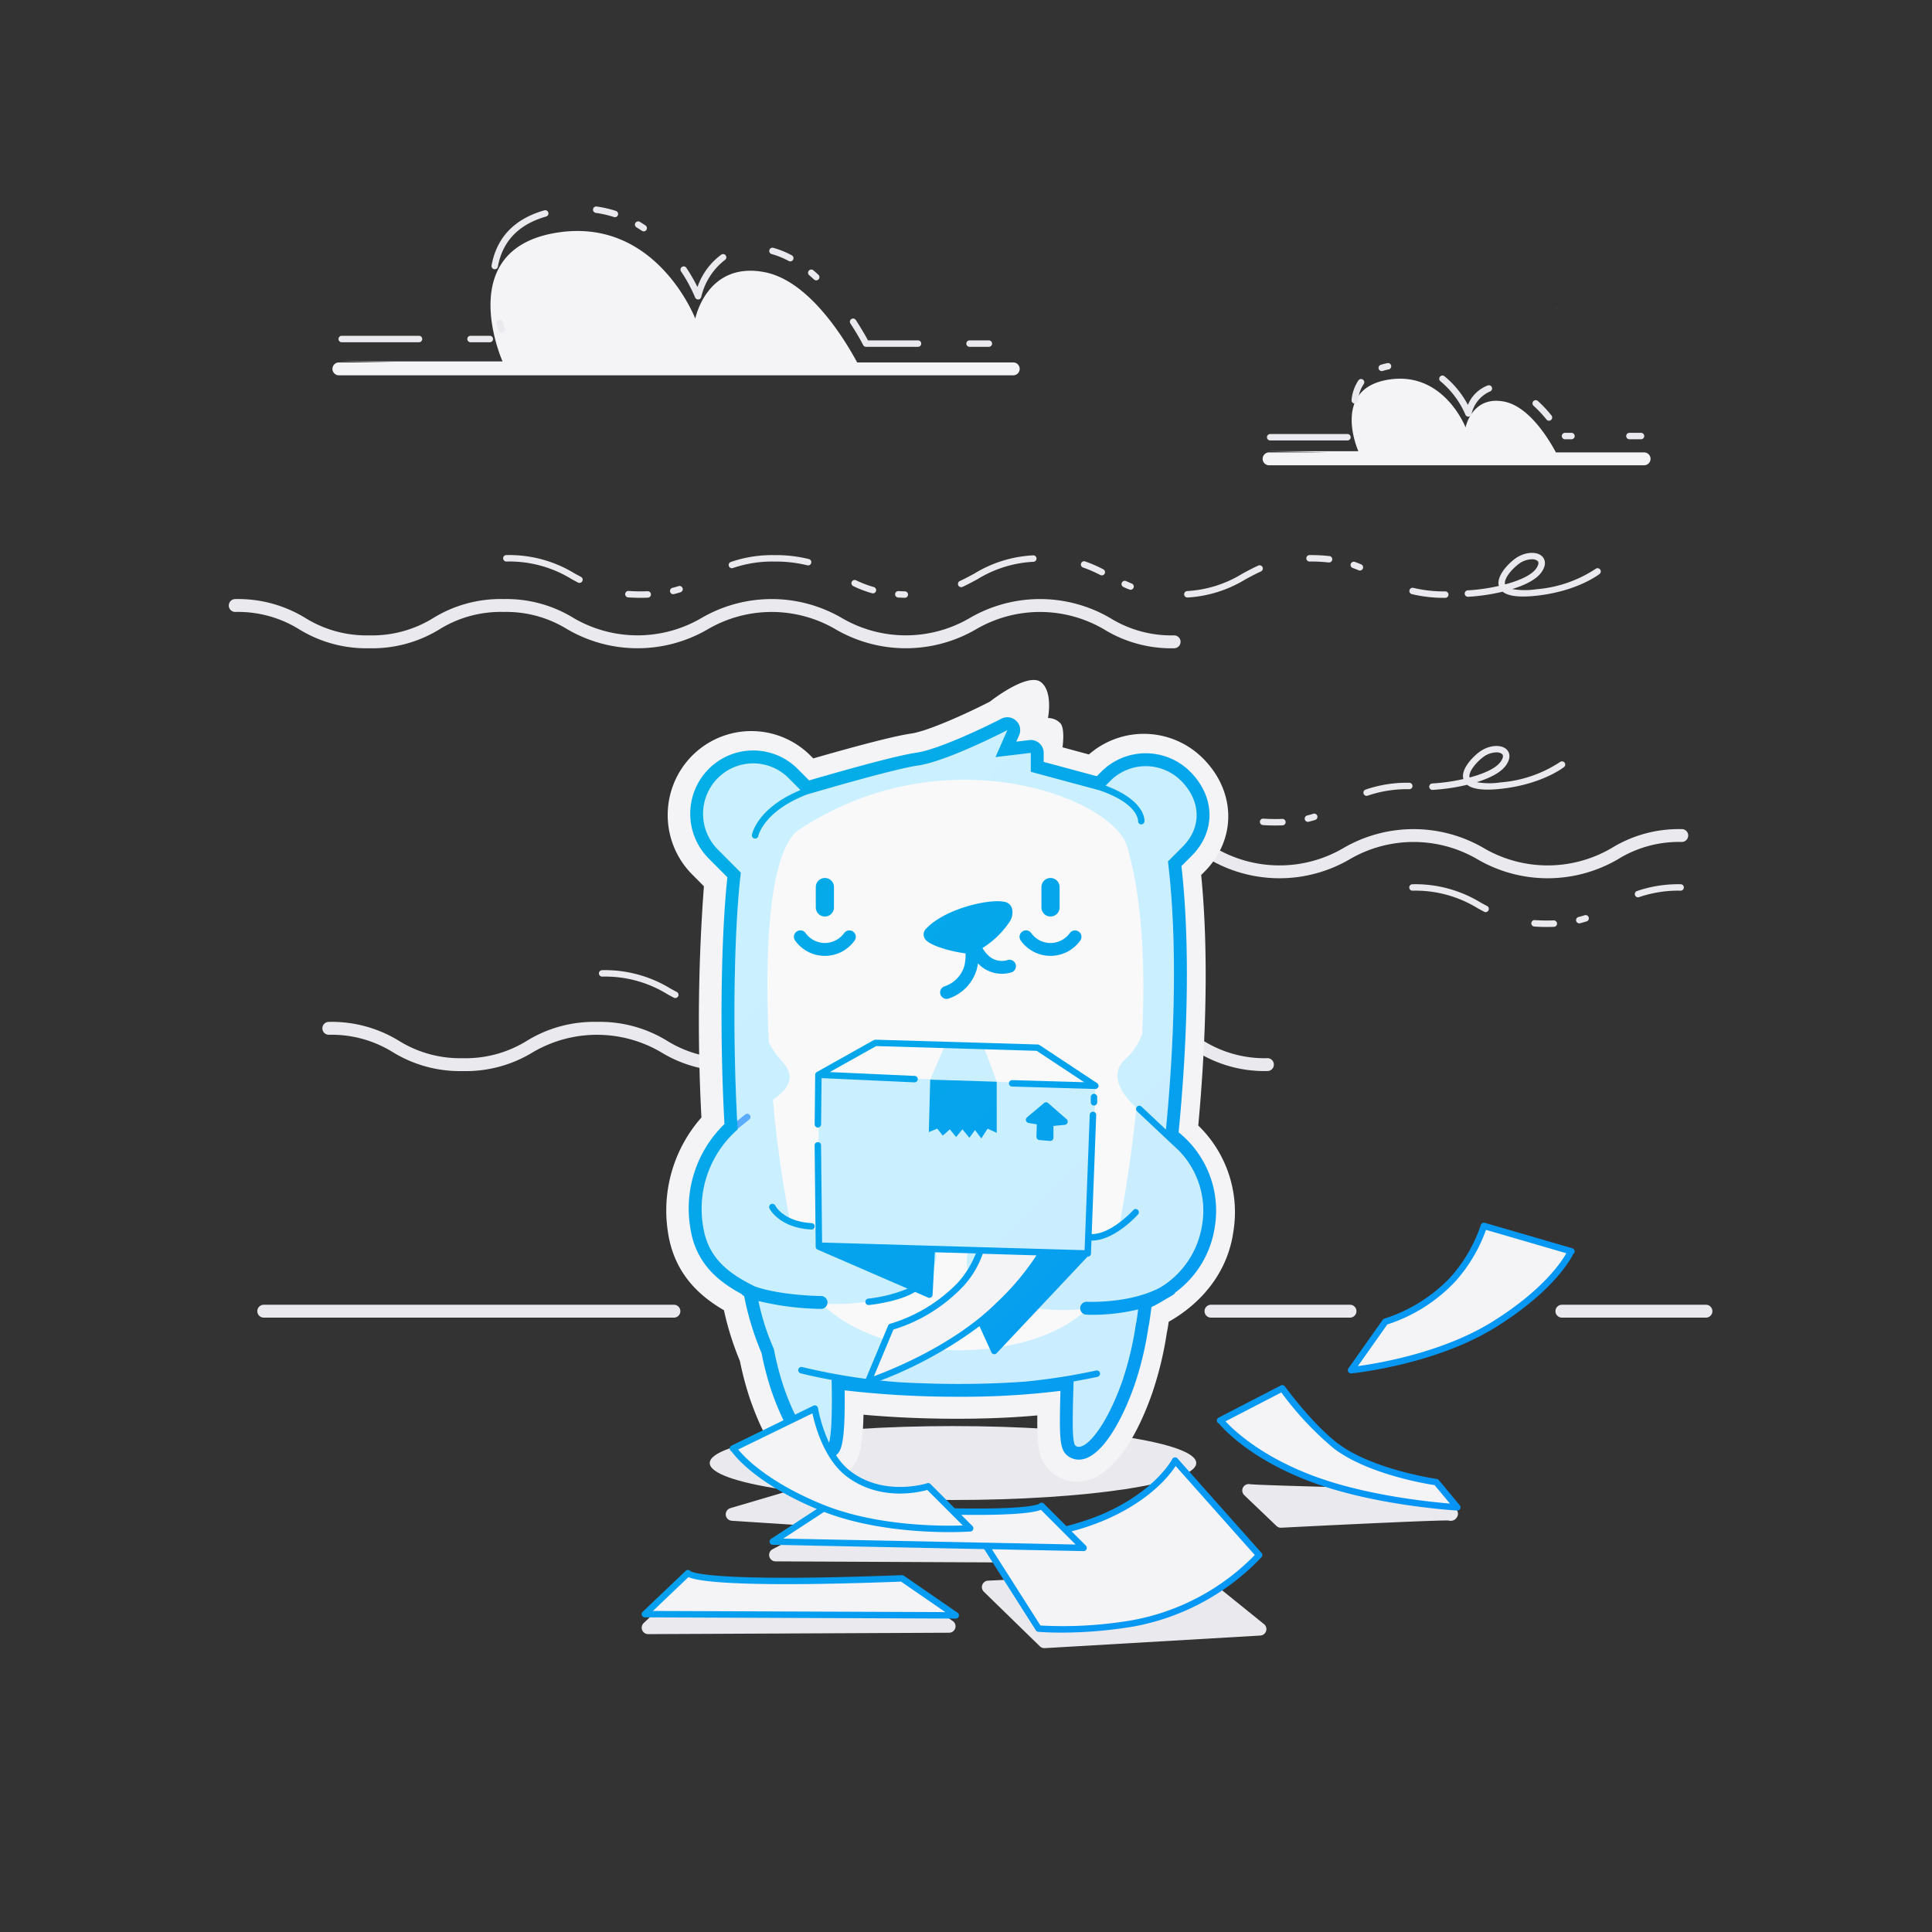 <svg xmlns="http://www.w3.org/2000/svg" width="300" height="300"><rect width="100%" height="100%" fill="#333333" stroke="none"/><defs><linearGradient id="a" x1="-300.021" x2="547.138" y1="-272.736" y2="574.423" gradientUnits="userSpaceOnUse"><stop offset="0" stop-color="#ccfbff"/><stop offset="1" stop-color="#c9e4ff"/></linearGradient><linearGradient id="b" x1="-18.672" x2="279.805" y1="23.78" y2="322.256" gradientUnits="userSpaceOnUse"><stop offset="0" stop-color="#00c8d7"/><stop offset="1" stop-color="#0a84ff"/></linearGradient></defs><ellipse cx="147.98" cy="227.18" fill="#eaeaee" rx="37.772" ry="5.739"/><path fill="#eaeaee" d="M166.909 241.114c-3.981-6.089-4.649-6.1-5.174-6.1-.694-.012-20.082-1.128-30.409-1.727l-5.48-2.529a1 1 0 0 0-.736-.04c-.521.174-8.625 2.562-11.7 3.468a1 1 0 0 0 .217 1.957l13.172.854-6.831 3.564a1 1 0 0 0 .458 1.887l45.649.217a1 1 0 0 0 .837-1.547zM147.941 251.71l-6.3-4.348a.934.934 0 0 0-.6-.176l-36.954 1.3a1 1 0 0 0-.649.27l-3.478 3.261a1 1 0 0 0 .684 1.729l46.736-.217a1 1 0 0 0 .563-1.823zM196.264 252.187l-11.3-9.13a1 1 0 0 0-.718-.218l-26.5 2.39-4.328.216a1 1 0 0 0-.648 1.715l8.7 8.479a1 1 0 0 0 .7.284h.059l33.476-1.957a1 1 0 0 0 .57-1.776zM223.976 231.634a1.006 1.006 0 0 0-.71-.319c-11.112-.254-28.009-.689-29.167-.85a1 1 0 0 0-.893 1.7l5 4.782a1 1 0 0 0 .691.277h.051c9.877-.507 24.978-1.217 26.009-1.114a1.108 1.108 0 0 0 1.258-.485c.354-.598.434-1.111-2.239-3.991z"/><path fill="#f4f4f7" d="M157.336 56.28H133.1c-2.108-3.9-7.559-12.719-14.4-14.023-8.952-1.707-10.737 7.217-10.737 7.217s-5.949-15.469-21-13.419c-16.878 2.3-8.928 20.065-8.928 20.065H52.627l8.187.159h-8.191a1 1 0 0 0 0 2h104.713a1 1 0 0 0 0-2zM255.293 70.249H241.6c-1.129-2.113-4.19-7.156-8.057-7.894-4.978-.949-5.971 4.013-5.971 4.013s-3.309-8.6-11.68-7.462c-9.386 1.278-4.965 11.158-4.965 11.158H196.8l9.462.184h-9.2a1 1 0 0 0 0 2h58.233a1 1 0 0 0 0-2zM241.739 47.853l.045-.1c-.058.025-.063.06-.045.1z"/><path fill="#eaeaee" d="M153.55 53.855h-3a.5.5 0 0 1 0-1h3a.5.5 0 0 1 0 1zm-11 0h-8.07a.5.5 0 0 1-.452-.285 38.288 38.288 0 0 0-1.976-3.334.5.5 0 0 1 .837-.549c.393.6 1.445 2.295 1.889 3.168h7.771a.5.5 0 0 1 0 1zm-66.488-.712h-3a.5.5 0 0 1 0-1h3a.5.5 0 0 1 0 1zm-11 0h-12a.5.5 0 0 1 0-1h12a.5.5 0 0 1 0 1zm12.838-1.49a.5.5 0 0 1-.473-.339c-.1-.29-.2-.616-.311-.972a.5.5 0 1 1 .958-.287c.1.344.2.656.3.937a.5.5 0 0 1-.312.635.515.515 0 0 1-.162.026zm30.5-5.153a.506.506 0 0 1-.468-.32 23.563 23.563 0 0 0-2.181-4.037.5.5 0 0 1 .834-.553 27.46 27.46 0 0 1 1.718 2.983 10.516 10.516 0 0 1 3.679-5.017.5.5 0 1 1 .571.82 10.183 10.183 0 0 0-3.663 5.724.5.5 0 0 1-.4.394.492.492 0 0 1-.09.006zm18.343-2.966a.5.5 0 0 1-.339-.133q-.361-.333-.734-.65a.5.5 0 1 1 .646-.762q.39.33.766.678a.5.5 0 0 1-.339.867zM76.821 41.81a.563.563 0 0 1-.09-.008.5.5 0 0 1-.4-.582c.792-4.351 3.544-7.229 8.181-8.555a.5.5 0 1 1 .275.961c-4.24 1.213-6.754 3.828-7.473 7.773a.5.5 0 0 1-.493.411zm45.892-1.221a.5.5 0 0 1-.236-.06 12.614 12.614 0 0 0-2.667-1.082.5.5 0 0 1 .262-.965 13.589 13.589 0 0 1 2.879 1.166.5.5 0 0 1-.237.94zm-22.76-4.664a.5.5 0 0 1-.28-.086q-.4-.271-.82-.525a.5.5 0 1 1 .517-.855q.444.267.865.553a.5.5 0 0 1-.281.914zm-4.47-2.2a.5.5 0 0 1-.154-.024 16.412 16.412 0 0 0-2.832-.647.5.5 0 0 1 .137-.99 17.452 17.452 0 0 1 3 .687.5.5 0 0 1-.154.976zM182.316 98.659a18.015 18.015 0 0 1-9.94-2.7 21.661 21.661 0 0 0-21.783 0 19.662 19.662 0 0 1-19.879 0 21.655 21.655 0 0 0-21.78 0 19.65 19.65 0 0 1-19.873 0 19.92 19.92 0 0 0-10.886-2.937 19.931 19.931 0 0 0-10.889 2.938 18.005 18.005 0 0 1-9.937 2.7 18 18 0 0 1-9.936-2.7 19.926 19.926 0 0 0-10.888-2.937 1 1 0 0 0 0 2 18 18 0 0 1 9.936 2.7 19.926 19.926 0 0 0 10.888 2.938 19.932 19.932 0 0 0 10.89-2.938 18 18 0 0 1 9.937-2.7 18 18 0 0 1 9.934 2.7 21.649 21.649 0 0 0 21.777 0 19.657 19.657 0 0 1 19.876 0 21.659 21.659 0 0 0 21.782 0 19.666 19.666 0 0 1 19.881 0 19.937 19.937 0 0 0 10.892 2.938 1 1 0 0 0 0-2zm66.143-10.24a.5.5 0 0 0-.7-.084 19.457 19.457 0 0 1-9.2 3.162 11.427 11.427 0 0 1-3.738-.029c2-.62 3.759-1.488 4.548-2.628.953-1.376.377-2.177.086-2.457-.88-.849-2.82-.664-4.236.4-1.065.8-2.892 2.666-2.477 4.2a29.546 29.546 0 0 1-4.815.685.5.5 0 0 0 .024 1h.025a30.5 30.5 0 0 0 5.355-.79c.88.715 2.643.915 5.337.616 6.261-.7 9.574-3.263 9.712-3.371a.5.5 0 0 0 .079-.704zm-12.646-.839a3.515 3.515 0 0 1 2.052-.735 1.318 1.318 0 0 1 .891.259c.31.3 0 .859-.215 1.168-.734 1.06-2.664 1.894-4.832 2.472-.233-.777.881-2.244 2.104-3.164zm-103.279 3.449a17.836 17.836 0 0 0 2.88 1.09.5.5 0 0 0 .27-.963 16.942 16.942 0 0 1-2.722-1.031.5.5 0 1 0-.428.9zm-18.885-2.8a.483.483 0 0 0 .168-.029 18.775 18.775 0 0 1 6.459-1 20.224 20.224 0 0 1 5.081.581.5.5 0 1 0 .249-.969 21.191 21.191 0 0 0-5.33-.612 19.728 19.728 0 0 0-6.795 1.062.5.5 0 0 0 .168.971zm35.6 2.948a.5.5 0 0 0 .208-.046c.81-.373 1.565-.782 2.3-1.178a18.324 18.324 0 0 1 8.719-2.718.5.5 0 0 0-.057-1 19.381 19.381 0 0 0-9.139 2.837c-.716.388-1.458.789-2.237 1.148a.5.5 0 0 0 .209.954zm18.929-3.052a19.413 19.413 0 0 1 2.681 1.165.5.5 0 0 0 .457-.891 20.737 20.737 0 0 0-2.815-1.222.5.5 0 0 0-.323.947zm-28.717 4.656c.328.02.666.034 1.017.043h.013a.5.5 0 0 0 .013-1 26.883 26.883 0 0 1-.981-.041.5.5 0 0 0-.061 1zm-34.925-.516a.516.516 0 0 0 .121-.015c.345-.086.674-.18.992-.28a.5.5 0 1 0-.3-.953q-.448.142-.932.263a.5.5 0 0 0 .12.985zm69.891-1.124c.3.141.619.276.944.4a.486.486 0 0 0 .184.035.5.5 0 0 0 .184-.965c-.308-.122-.6-.25-.893-.383a.5.5 0 0 0-.418.908zm31.973-4.795a24.722 24.722 0 0 0-2.812-.152h-.246a.5.5 0 0 0 .006 1h.239a23.378 23.378 0 0 1 2.7.146h.058a.5.5 0 0 0 .057-1zm4.957 1.286a18.905 18.905 0 0 0-.957-.373.5.5 0 1 0-.337.941c.313.112.614.231.906.354a.5.5 0 0 0 .388-.922zm13.064 4.2a20.357 20.357 0 0 1-4.951-.548.5.5 0 0 0-.241.971 21.357 21.357 0 0 0 5.192.577.5.5 0 1 0 0-1zM78.626 87.193A18.422 18.422 0 0 1 88.8 89.95l.942.506a.5.5 0 0 0 .468-.885l-.934-.5a19.489 19.489 0 0 0-10.649-2.878.5.5 0 0 0 0 1zm116.741.636c-.863.392-1.662.824-2.435 1.242a18.337 18.337 0 0 1-8.572 2.708.5.5 0 0 0 .031 1h.032a19.407 19.407 0 0 0 8.985-2.827c.758-.409 1.542-.833 2.373-1.211a.5.5 0 1 0-.413-.91zm-97.823 4.933c.6.044 1.243.066 1.905.066q.6 0 1.148-.022a.5.5 0 0 0 .479-.521.493.493 0 0 0-.52-.479 26.789 26.789 0 0 1-2.94-.042.493.493 0 0 0-.535.462.5.5 0 0 0 .463.536zM93.5 151.647a18.413 18.413 0 0 1 10.172 2.757c.313.17.627.34.945.507a.5.5 0 1 0 .465-.885c-.314-.165-.624-.333-.934-.5a19.486 19.486 0 0 0-10.648-2.879.5.5 0 0 0 0 1zm18.919 5.567c.518.038 1.067.056 1.631.062v-1a24.239 24.239 0 0 1-1.56-.06.5.5 0 0 0-.073 1zm84.386 7.1a17.993 17.993 0 0 1-9.934-2.7 24.348 24.348 0 0 0-4.74-2.115q-.039 1.039-.087 2.073a24.339 24.339 0 0 1 3.875 1.8 19.91 19.91 0 0 0 10.886 2.938 1 1 0 1 0 0-2zm-83.284 0a18 18 0 0 1-9.935-2.7 19.924 19.924 0 0 0-10.887-2.937 19.92 19.92 0 0 0-10.886 2.938 18 18 0 0 1-9.935 2.7 18 18 0 0 1-9.934-2.7 19.92 19.92 0 0 0-10.886-2.937 1 1 0 0 0 0 2 18 18 0 0 1 9.934 2.7 19.92 19.92 0 0 0 10.886 2.938 19.922 19.922 0 0 0 10.887-2.937 19.644 19.644 0 0 1 19.869 0 19.923 19.923 0 0 0 10.887 2.938c.222 0 .432-.006.645-.011q-.027-1-.047-2c-.202.002-.397.007-.603.007zM209.235 68.394h-12a.5.5 0 0 1 0-1h12a.5.5 0 0 1 0 1zm45.582-.184h-1.8a.5.5 0 0 1 0-1h1.8a.5.5 0 0 1 0 1zm-10.8 0h-1a.5.5 0 0 1 0-1h1a.5.5 0 0 1 0 1zm-3.491-2.881a.5.5 0 0 1-.39-.187 18.3 18.3 0 0 0-2-2.129.5.5 0 1 1 .668-.744 19.181 19.181 0 0 1 2.109 2.246.5.5 0 0 1-.389.813zm-12.517-.629a.5.5 0 0 1-.466-.32 13.846 13.846 0 0 0-3.855-5.164.5.5 0 1 1 .623-.781 14.475 14.475 0 0 1 3.623 4.438 5.416 5.416 0 0 1 3.107-3.029.5.5 0 0 1 .326.945 5 5 0 0 0-2.867 3.51.5.5 0 0 1-.447.4zm-17.64-2.036h-.051a.5.5 0 0 1-.447-.548 6.448 6.448 0 0 1 1.057-3.035.5.5 0 1 1 .824.566 5.457 5.457 0 0 0-.886 2.57.5.5 0 0 1-.497.444zm4.193-5.039a.5.5 0 0 1-.151-.977 10.123 10.123 0 0 1 1.018-.264.5.5 0 0 1 .2.98 8.89 8.89 0 0 0-.916.236.512.512 0 0 1-.151.022zM104.646 204.6H40.958a1 1 0 0 1 0-2h63.688a1 1 0 1 1 0 2zM209.627 204.6h-21.586a1 1 0 0 1 0-2h21.587a1 1 0 0 1 0 2zM264.9 204.6h-22.368a1 1 0 0 1 0-2H264.9a1 1 0 0 1 0 2zM212.21 123.577a.479.479 0 0 0 .167-.029 18.777 18.777 0 0 1 6.456-1 .5.5 0 0 0 0-1 19.725 19.725 0 0 0-6.791 1.06.5.5 0 0 0 .167.971zm-9.118 4.039a.516.516 0 0 0 .121-.015c.345-.086.674-.18.992-.28a.5.5 0 1 0-.3-.953q-.448.142-.932.263a.5.5 0 0 0 .12.985zm19.345-4.964h.025a30.515 30.515 0 0 0 5.356-.79c.881.714 2.644.916 5.336.616 6.261-.7 9.575-3.264 9.712-3.372a.5.5 0 0 0-.619-.785 19.464 19.464 0 0 1-9.2 3.163 11.451 11.451 0 0 1-3.737-.029c2-.621 3.758-1.488 4.548-2.629.952-1.375.377-2.176.086-2.457-.88-.846-2.82-.664-4.236.4-1.065.8-2.892 2.667-2.476 4.2a29.559 29.559 0 0 1-4.815.685.5.5 0 0 0 .024 1zm7.867-5.087a3.514 3.514 0 0 1 2.051-.735 1.319 1.319 0 0 1 .892.259c.31.3 0 .859-.214 1.168-.734 1.06-2.664 1.894-4.832 2.473-.234-.777.881-2.248 2.099-3.165zm-34.2 10.55c.6.044 1.242.066 1.9.066q.6 0 1.15-.022a.5.5 0 0 0 .479-.521.5.5 0 0 0-.52-.479 26.784 26.784 0 0 1-2.94-.042.494.494 0 0 0-.535.462.5.5 0 0 0 .468.536zm65.04.63a19.926 19.926 0 0 0-10.888 2.938 19.646 19.646 0 0 1-19.87 0 21.646 21.646 0 0 0-21.775 0 19.648 19.648 0 0 1-19.871 0 27.517 27.517 0 0 0-3.86-1.825 8.043 8.043 0 0 1-1.24 1.6l-.067.067a23.017 23.017 0 0 1 4.215 1.913 21.646 21.646 0 0 0 21.775 0 19.648 19.648 0 0 1 19.871 0 21.644 21.644 0 0 0 21.774 0 18 18 0 0 1 9.936-2.7 1 1 0 0 0 0-2zm-15.1 13.382q-.448.142-.932.263a.5.5 0 0 0 .12.985.516.516 0 0 0 .121-.015c.345-.086.674-.18.992-.28a.5.5 0 1 0-.3-.953zM187.36 125.3c.313.17.626.34.944.507a.5.5 0 0 0 .466-.885c-.313-.165-.624-.333-.936-.5a30.785 30.785 0 0 0-3.129-1.539 7.669 7.669 0 0 1 .688 1.4c.675.317 1.317.669 1.967 1.017zm53.9 17.615a26.531 26.531 0 0 1-2.94-.042.5.5 0 0 0-.073 1c.6.044 1.241.066 1.9.066q.6 0 1.152-.022a.5.5 0 0 0 .479-.521.517.517 0 0 0-.52-.477zm19.709-5.611a19.715 19.715 0 0 0-6.786 1.058.5.5 0 0 0 .167.971.479.479 0 0 0 .167-.029 18.767 18.767 0 0 1 6.451-1 .5.5 0 0 0 0-1zm-30.059 3.378c-.314-.165-.624-.333-.934-.5a19.5 19.5 0 0 0-10.648-2.877.5.5 0 0 0 0 1 18.429 18.429 0 0 1 10.172 2.756c.313.17.627.34.945.507a.5.5 0 1 0 .465-.885z"/><path fill="#f4f4f7" d="M186.068 174.772c1.01-10.949 1.759-25.609.451-38.9l.514-.514c5.006-5.033 4.911-12.421-.216-17.577a12.97 12.97 0 0 0-17.732-.631l-4.1-1.107s.429-2.85-.321-3.725a2.606 2.606 0 0 0-1.935-.82s.81-4.055-1.065-5.555c-2.071-1.656-7.945 3-7.945 3-3.551 1.84-9.684 4.594-12.2 4.956-2.875.413-9.386 2.182-15.237 3.867l-.414-.417a12.97 12.97 0 0 0-18.4 0 13.094 13.094 0 0 0 0 18.425l1.835 1.845a281.627 281.627 0 0 0-.386 35.906 21.818 21.818 0 0 0-5.216 17.689c.914 6.436 4.8 9.96 8.711 12.237a45.905 45.905 0 0 0 2.483 7.891 48.514 48.514 0 0 0 1.584 5.944c2.971 8.511 6.707 12.826 11.1 12.826a6.214 6.214 0 0 0 3.926-1.4c1.7-1.391 2.456-3.106 2.576-9.037 4.45.407 9.479.63 14.506.63 3.466 0 7.989-.107 12.491-.521-.062 5.242.283 7.251 2.332 8.929a6.041 6.041 0 0 0 3.818 1.358c5.994 0 9.9-8.623 11.693-13.763a54.51 54.51 0 0 0 2.272-9.4 22.5 22.5 0 0 0 .282-1.662c5.6-3.181 9.206-8.133 10.03-13.929a18.73 18.73 0 0 0-5.437-16.545z"/><path fill="url(#a)" d="M180.923 176.649c1.356-13.432 2.047-29.548.435-42.9l2.282-2.282c3.039-3.056 2.813-7.153-.227-10.209a7.753 7.753 0 0 0-11.006 0l-1.5 1.506-10.849-2.927V116.9l-5.485.652 1.837-4.185s-9.323 4.837-13.862 5.489c-3.256.468-12.518 3.116-17.495 4.577l-2.6-2.612a7.753 7.753 0 0 0-11.006 0 7.856 7.856 0 0 0 0 11.067l3.588 3.608c-1 8.19-1.392 24.339-.5 39.878a16.356 16.356 0 0 0-5.384 14.9c.691 4.861 3.718 7.353 8.133 9.5a43.736 43.736 0 0 0 2.876 9.68 46.786 46.786 0 0 0 1.529 5.906c2.594 7.432 5.5 10.17 6.8 9.108.621-.509.764-5.158.623-10.882 10.036 1.55 27.191 1.879 37.611.037-.141 5.711-.339 10.337.281 10.845 1.3 1.062 4.686-2.654 7.28-10.086a49.724 49.724 0 0 0 2.075-8.686c.24-1.009.389-2.865.65-4.129 4.971-2.094 8.871-5.932 9.619-11.195 1.06-7.448-2.858-11.281-5.705-13.723z"/><g fill="#f9f9fa"><path d="M157.681 202.625c-7.81-1.785-7.984-6.013-7.316-8.5l-5.042-.149c.345 2.51-.575 6.011-7.5 7.594a37.408 37.408 0 0 1-10.215.863c9.456 9.453 32.143 9.571 41.307.752a33.732 33.732 0 0 1-11.234-.56zM174.91 164.318a9.715 9.715 0 0 0 2.452-3.815c.485-10.321.055-20.871-2.338-29.052-2.232-7.632-28.394-17.552-50.949-2.609-4.418 2.927-5.452 17.609-4.682 33.059a13.622 13.622 0 0 0 1.968 2.818c2.466 2.659.879 4.441-1.338 6.078a179.491 179.491 0 0 0 2.655 18.852 16.685 16.685 0 0 0 4.478 1.311l-.076-24.062 17.388.691 2.177-5.053h6.114l2.011 5.434 15.319.637-.706 23.843a20.118 20.118 0 0 0 4.39-1.865c.9-4.84 1.941-11.371 2.7-18.563-2.273-2.035-4.473-5.278-1.563-7.704z"/></g><g fill="url(#b)"><path d="M128.086 142.316a1.412 1.412 0 0 0 1.411-1.41v-3.162a1.41 1.41 0 1 0-2.821 0v3.162a1.412 1.412 0 0 0 1.41 1.41zM163.123 142.316a1.412 1.412 0 0 0 1.411-1.41v-3.162a1.41 1.41 0 1 0-2.821 0v3.162a1.412 1.412 0 0 0 1.41 1.41zM167.475 144.641a1 1 0 0 0-1.383.28 3.677 3.677 0 0 1-5.937 0 1 1 0 0 0-1.675 1.093 5.674 5.674 0 0 0 9.287 0 1 1 0 0 0-.292-1.373zM132.434 144.633a1 1 0 0 0-1.383.295 3.758 3.758 0 0 1-2.965 1.5 3.709 3.709 0 0 1-2.968-1.506 1 1 0 0 0-1.675 1.093 5.674 5.674 0 0 0 9.287 0 1 1 0 0 0-.296-1.382zM156.383 149.1a3.079 3.079 0 0 1-2.589-.454 5.065 5.065 0 0 1-1.237-1.437 14.022 14.022 0 0 0 4.227-4.094 2.611 2.611 0 0 0 .316-2.192 1.475 1.475 0 0 0-1.215-.9c-2.294-.468-9.138 1.038-12.121 4.226a1.236 1.236 0 0 0-.175 1.476c.667 1.18 4.491 2.1 6.339 2.316a7.2 7.2 0 0 1-.174 1.908 4.738 4.738 0 0 1-3.063 3.2 1 1 0 0 0 .563 1.919 6.765 6.765 0 0 0 4.441-4.631 7.768 7.768 0 0 0 .161-.853 4.526 4.526 0 0 0 .864.75 5.069 5.069 0 0 0 4.408.626 1 1 0 0 0-.743-1.857z"/><path stroke="#59acff" stroke-linecap="round" stroke-linejoin="round" d="m116.035 173.443-4.139 3.327"/><path d="M125.989 190.92h-.029c-4.94-.28-6.414-3.149-6.474-3.271a.5.5 0 0 1 .9-.445c.055.105 1.317 2.473 5.636 2.719a.5.5 0 0 1-.028 1zM169.551 192.631a4.541 4.541 0 0 1-.563-.035.5.5 0 1 1 .124-.992c3.16.386 6.822-3.654 6.858-3.7a.5.5 0 0 1 .746.666c-.154.178-3.658 4.061-7.165 4.061z"/><path d="M183.016 175.823c1.106-11.346 2.011-27.289.441-41.342l1.6-1.6c3.752-3.772 3.659-9.13-.223-13.034a9.753 9.753 0 0 0-13.842 0l-.68.683-8.249-2.225v-1.4a2 2 0 0 0-2.236-1.986l-2.011.239.431-.982a2 2 0 0 0-2.752-2.579c-2.511 1.3-9.781 4.79-13.226 5.284-3.123.449-11.319 2.756-16.631 4.3l-1.759-1.769a9.752 9.752 0 0 0-13.842 0 9.869 9.869 0 0 0 0 13.888l2.909 2.925c-.839 7.717-1.311 22.481-.456 38.32a18.247 18.247 0 0 0-5.315 16.012c.785 5.528 4.3 8.4 7.952 10.359a.973.973 0 0 0 .379.315l.044.018a44.416 44.416 0 0 0 2.707 8.865 47.481 47.481 0 0 0 1.548 5.908c1.391 3.985 4.288 10.669 8.067 10.669a2.948 2.948 0 0 0 1.888-.672c.741-.607 1.506-1.232 1.4-10.127a149.239 149.239 0 0 0 17.72.992 122.747 122.747 0 0 0 15.786-.912c-.187 7.245-.156 9.04 1.075 10.048a2.777 2.777 0 0 0 1.78.631c3.395 0 6.7-6 8.655-11.606a51.053 51.053 0 0 0 2.149-8.956c.138-.606.239-1.364.346-2.163.043-.324.087-.653.133-.968a21.447 21.447 0 0 0 2.278-1.27c.384-.2.763-.42 1.127-.66a.978.978 0 0 0 .307-.341 15.378 15.378 0 0 0 6.094-10.03 15.622 15.622 0 0 0-5.594-14.834zm3.615 14.554a13.725 13.725 0 0 1-6.578 9.6c-4.748 2.479-11.193 2.162-11.262 2.162a1 1 0 0 0-.111 2c.065 0 .426.022 1 .022a30.255 30.255 0 0 0 7.052-.837c-.121.893-.231 1.788-.373 2.385a49.721 49.721 0 0 1-2.075 8.686c-2.3 6.6-5.231 10.265-6.767 10.265a.788.788 0 0 1-.513-.178c-.588-.481-.44-4.669-.3-9.971a92.144 92.144 0 0 0 3.713-.719.5.5 0 1 0-.213-.977 95.1 95.1 0 0 1-10.957 1.71c-3.286.248-6.816.369-10.368.369-3.15 0-6.3-.1-9.3-.267a93.424 93.424 0 0 1-15-2.351.5.5 0 0 0-.265.965c.06.016 1.8.483 4.818 1.03.114 5.411-.04 9.722-.637 10.211a.956.956 0 0 1-.621.22c-1.47 0-3.942-2.918-6.179-9.328a46.793 46.793 0 0 1-1.529-5.906 37.051 37.051 0 0 1-2.391-7.444 43.727 43.727 0 0 0 9.71 1.22h.005a1 1 0 0 0 .005-2c-.065 0-6.126-.055-10.213-1.46-4.41-2.147-7.435-4.639-8.125-9.5a16.356 16.356 0 0 1 5.384-14.9c-.888-15.538-.5-31.687.5-39.878l-3.588-3.608a7.856 7.856 0 0 1 0-11.067 7.752 7.752 0 0 1 11.006 0l1.839 1.849c-6.694 2.774-7.5 6.758-7.537 6.949a.5.5 0 0 0 .983.183c.008-.043.855-3.866 7.552-6.438 5.027-1.473 14.049-4.046 17.255-4.507 4.54-.652 13.862-5.489 13.862-5.489l-1.837 4.185 5.485-.652v2.935l10.7 2.888c5.988 2.057 5.959 4.674 5.957 4.737a.5.5 0 0 0 .448.538h.05a.5.5 0 0 0 .5-.45c.014-.139.235-3.223-6.035-5.565l.726-.73a7.753 7.753 0 0 1 11.006 0c3.039 3.056 3.266 7.154.227 10.209l-2.282 2.282c1.562 12.943.959 28.472-.314 41.645l-3.794-3.566a.5.5 0 1 0-.685.729l4.357 4.1.01.009 1.883 1.77c.011.01.025.014.037.024a13.352 13.352 0 0 1 3.779 11.911zM168.257 240.857h-.01l-48.258-.979a.5.5 0 0 1-.263-.919l8.478-5.543a.449.449 0 0 1 .3-.08c28.881 1.809 32.47.4 32.853.169a.5.5 0 0 1 .729-.023L168.61 240a.5.5 0 0 1-.354.854z"/><path d="M147.391 237.905c-4.526 0-12.919-.456-20.082-3.389-9.543-3.907-13.037-8.2-13.719-9.141a.5.5 0 0 1 0-.9l12.716-6.2a.493.493 0 0 1 .449.006.5.5 0 0 1 .263.363c.011.068 1.141 6.818 5.027 9.79 5.259 4.022 11.862 1.9 11.929 1.88a.5.5 0 0 1 .511.121L151 236.96a.5.5 0 0 1-.315.853c-.038.002-1.285.092-3.294.092zM164.795 253.513c-2.23 0-3.545-.125-3.574-.127a.5.5 0 0 1-.373-.229l-8.561-13.457a.5.5 0 0 1 .4-.769c.109 0 11.008-.447 18.976-4.033 7.87-3.541 10.335-8.282 10.359-8.33a.5.5 0 0 1 .382-.271.5.5 0 0 1 .438.163l13.047 14.678a.5.5 0 0 1 .006.657 36.427 36.427 0 0 1-19.868 10.769 69.143 69.143 0 0 1-11.232.949zM148.408 251.333l-48.267-.189a.5.5 0 0 1-.343-.862l6.677-6.361a.5.5 0 0 1 .728.041c.378.239 3.928 1.74 32.847.626a.542.542 0 0 1 .3.088l8.341 5.746a.5.5 0 0 1-.284.912zM226.286 234.554h-.027c-.12-.006-12.14-.7-21.877-4.159-9.865-3.507-14.313-8.4-15.115-9.353a.5.5 0 0 1-.045-.909l9.663-5a.5.5 0 0 1 .635.151c.042.058 4.181 5.759 8.169 8.808 5.376 4.112 15.307 5.541 15.406 5.555a.505.505 0 0 1 .315.175l3.26 3.913a.5.5 0 0 1-.384.82zM209.79 213.262a.5.5 0 0 1-.408-.788l5.322-7.532a.5.5 0 0 1 .277-.194 24.254 24.254 0 0 0 10.284-6.463 23.325 23.325 0 0 0 4.677-8.068.5.5 0 0 1 .619-.339l13.582 3.951a.5.5 0 0 1 .148.89c-.513 1.044-3.23 5.865-11.973 11.332-9.476 5.926-22.353 7.2-22.482 7.21zM144.443 167.645l-.217 8.151 1.304-.543.87 1.087 1.087-.979.978 1.196.978-1.196 1.087 1.305.869-1.196.979 1.304.978-1.521 1.413.652v-7.934l-10.326-.326zM165.622 173.79l-2.857-2.5a.5.5 0 0 0-.65-.007l-2.643 2.214a.5.5 0 0 0 .239.876l1.283.214-.058 1.921a.5.5 0 0 0 .457.513l1.643.144h.043a.5.5 0 0 0 .5-.5v-1.832l1.762-.17a.5.5 0 0 0 .281-.874z"/><path d="M169.732 172.623a.524.524 0 0 0-.519.481l-.8 21.024-40.759-1.183-.159-15.1a.5.5 0 0 0-.5-.5h-.005a.5.5 0 0 0-.495.5l.164 15.582c0 .015.007.027.009.041a.5.5 0 0 0 .289.569l13.975 6.062a22.293 22.293 0 0 1-6.079 1.544.5.5 0 0 0 .05 1h.051c.194-.02 4.631-.49 7.136-2.035l2.022.877a.5.5 0 0 0 .7-.433l.35-6.6 6.365.185a14.875 14.875 0 0 1-2.8 4.539 24.216 24.216 0 0 1-10.479 6.371.5.5 0 0 0-.342.292l-3.56 8.508a.5.5 0 0 0 .461.693.492.492 0 0 0 .154-.024 64.014 64.014 0 0 0 17.133-9.089l1.849 4.061a.5.5 0 0 0 .374.286.46.46 0 0 0 .082.007.5.5 0 0 0 .364-.157l14.088-14.968s0-.012.009-.017h.044a.5.5 0 0 0 .5-.481l.815-21.52a.5.5 0 0 0-.487-.515zM170.579 168.566a.439.439 0 0 0-.054-.187.471.471 0 0 0-.049-.078.485.485 0 0 0-.074-.073c-.014-.012-.022-.028-.038-.038l-8.958-5.92a.5.5 0 0 0-.261-.083l-25.205-.746c-.011 0-.021.005-.032.006a.488.488 0 0 0-.115.021 17.081 17.081 0 0 0-.113.036l-8.846 4.957c-.01.006-.013.018-.022.024a.494.494 0 0 0-.189.208.5.5 0 0 0-.042.2l-.08 7.691a.5.5 0 0 0 .495.5H127a.5.5 0 0 0 .5-.5l.075-7.174 14.4.657H142a.5.5 0 0 0 .022-1l-13.17-.6 7.2-4.033 24.924.737 7.375 4.874-11.173-.325a.514.514 0 0 0-.515.485.5.5 0 0 0 .485.515l12.929.376h.015a.49.49 0 0 0 .214-.053.481.481 0 0 0 .05-.033.488.488 0 0 0 .124-.113c.008-.01.021-.015.029-.026s.008-.024.014-.035a.621.621 0 0 0 .06-.187c0-.013.008-.024.009-.038a.475.475 0 0 0-.013-.045zM169.876 169.851a.5.5 0 0 0-.5.5v.815a.5.5 0 1 0 1 0v-.815a.5.5 0 0 0-.5-.5z"/></g><g fill="#f4f4f7"><path d="M161.635 234.443c-1.483.6-5.74.859-12.372.777l1.737 1.74a.5.5 0 0 1-.315.853c-.04 0-1.287.093-3.3.093-4.39 0-12.412-.436-19.426-3.137l-6.338 4.144 45.4.92z"/><path d="M114.627 225.078c1.019 1.253 4.62 5.057 13.061 8.513 8.37 3.426 18.489 3.393 21.81 3.279l-5.512-5.512c-1.421.4-7.462 1.769-12.552-2.125-3.5-2.678-4.888-7.92-5.281-9.77zM190.3 220.7c1.248 1.357 5.686 5.649 14.414 8.753 7.842 2.788 17.2 3.754 20.433 4.018l-2.385-2.862c-1.471-.224-10.457-1.726-15.683-5.722a49.522 49.522 0 0 1-8.117-8.669zM215.419 205.661l-4.57 6.469c3.292-.446 13.271-2.132 20.939-6.928 7.762-4.854 10.646-9.2 11.432-10.6l-12.474-3.629a24.19 24.19 0 0 1-4.746 7.985 24.936 24.936 0 0 1-10.581 6.703zM152.6 194.682a14.244 14.244 0 0 1-3.155 5.187 25.007 25.007 0 0 1-10.718 6.586L135.7 213.7c3.117-1.151 12.491-4.964 18.936-11.311a40.684 40.684 0 0 0 6.307-7.457zM101.386 250.148l45.406.178-6.872-4.733c-18.61.709-30.359.451-33.017-.7zM182.553 227.638c-.948 1.463-3.872 5.2-10.477 8.174a38.538 38.538 0 0 1-5.678 1.98L168.61 240a.5.5 0 0 1-.354.854h-.01l-14.223-.288 7.535 11.841a63.477 63.477 0 0 0 14.307-.831 35.459 35.459 0 0 0 18.979-10.112z"/></g></svg>